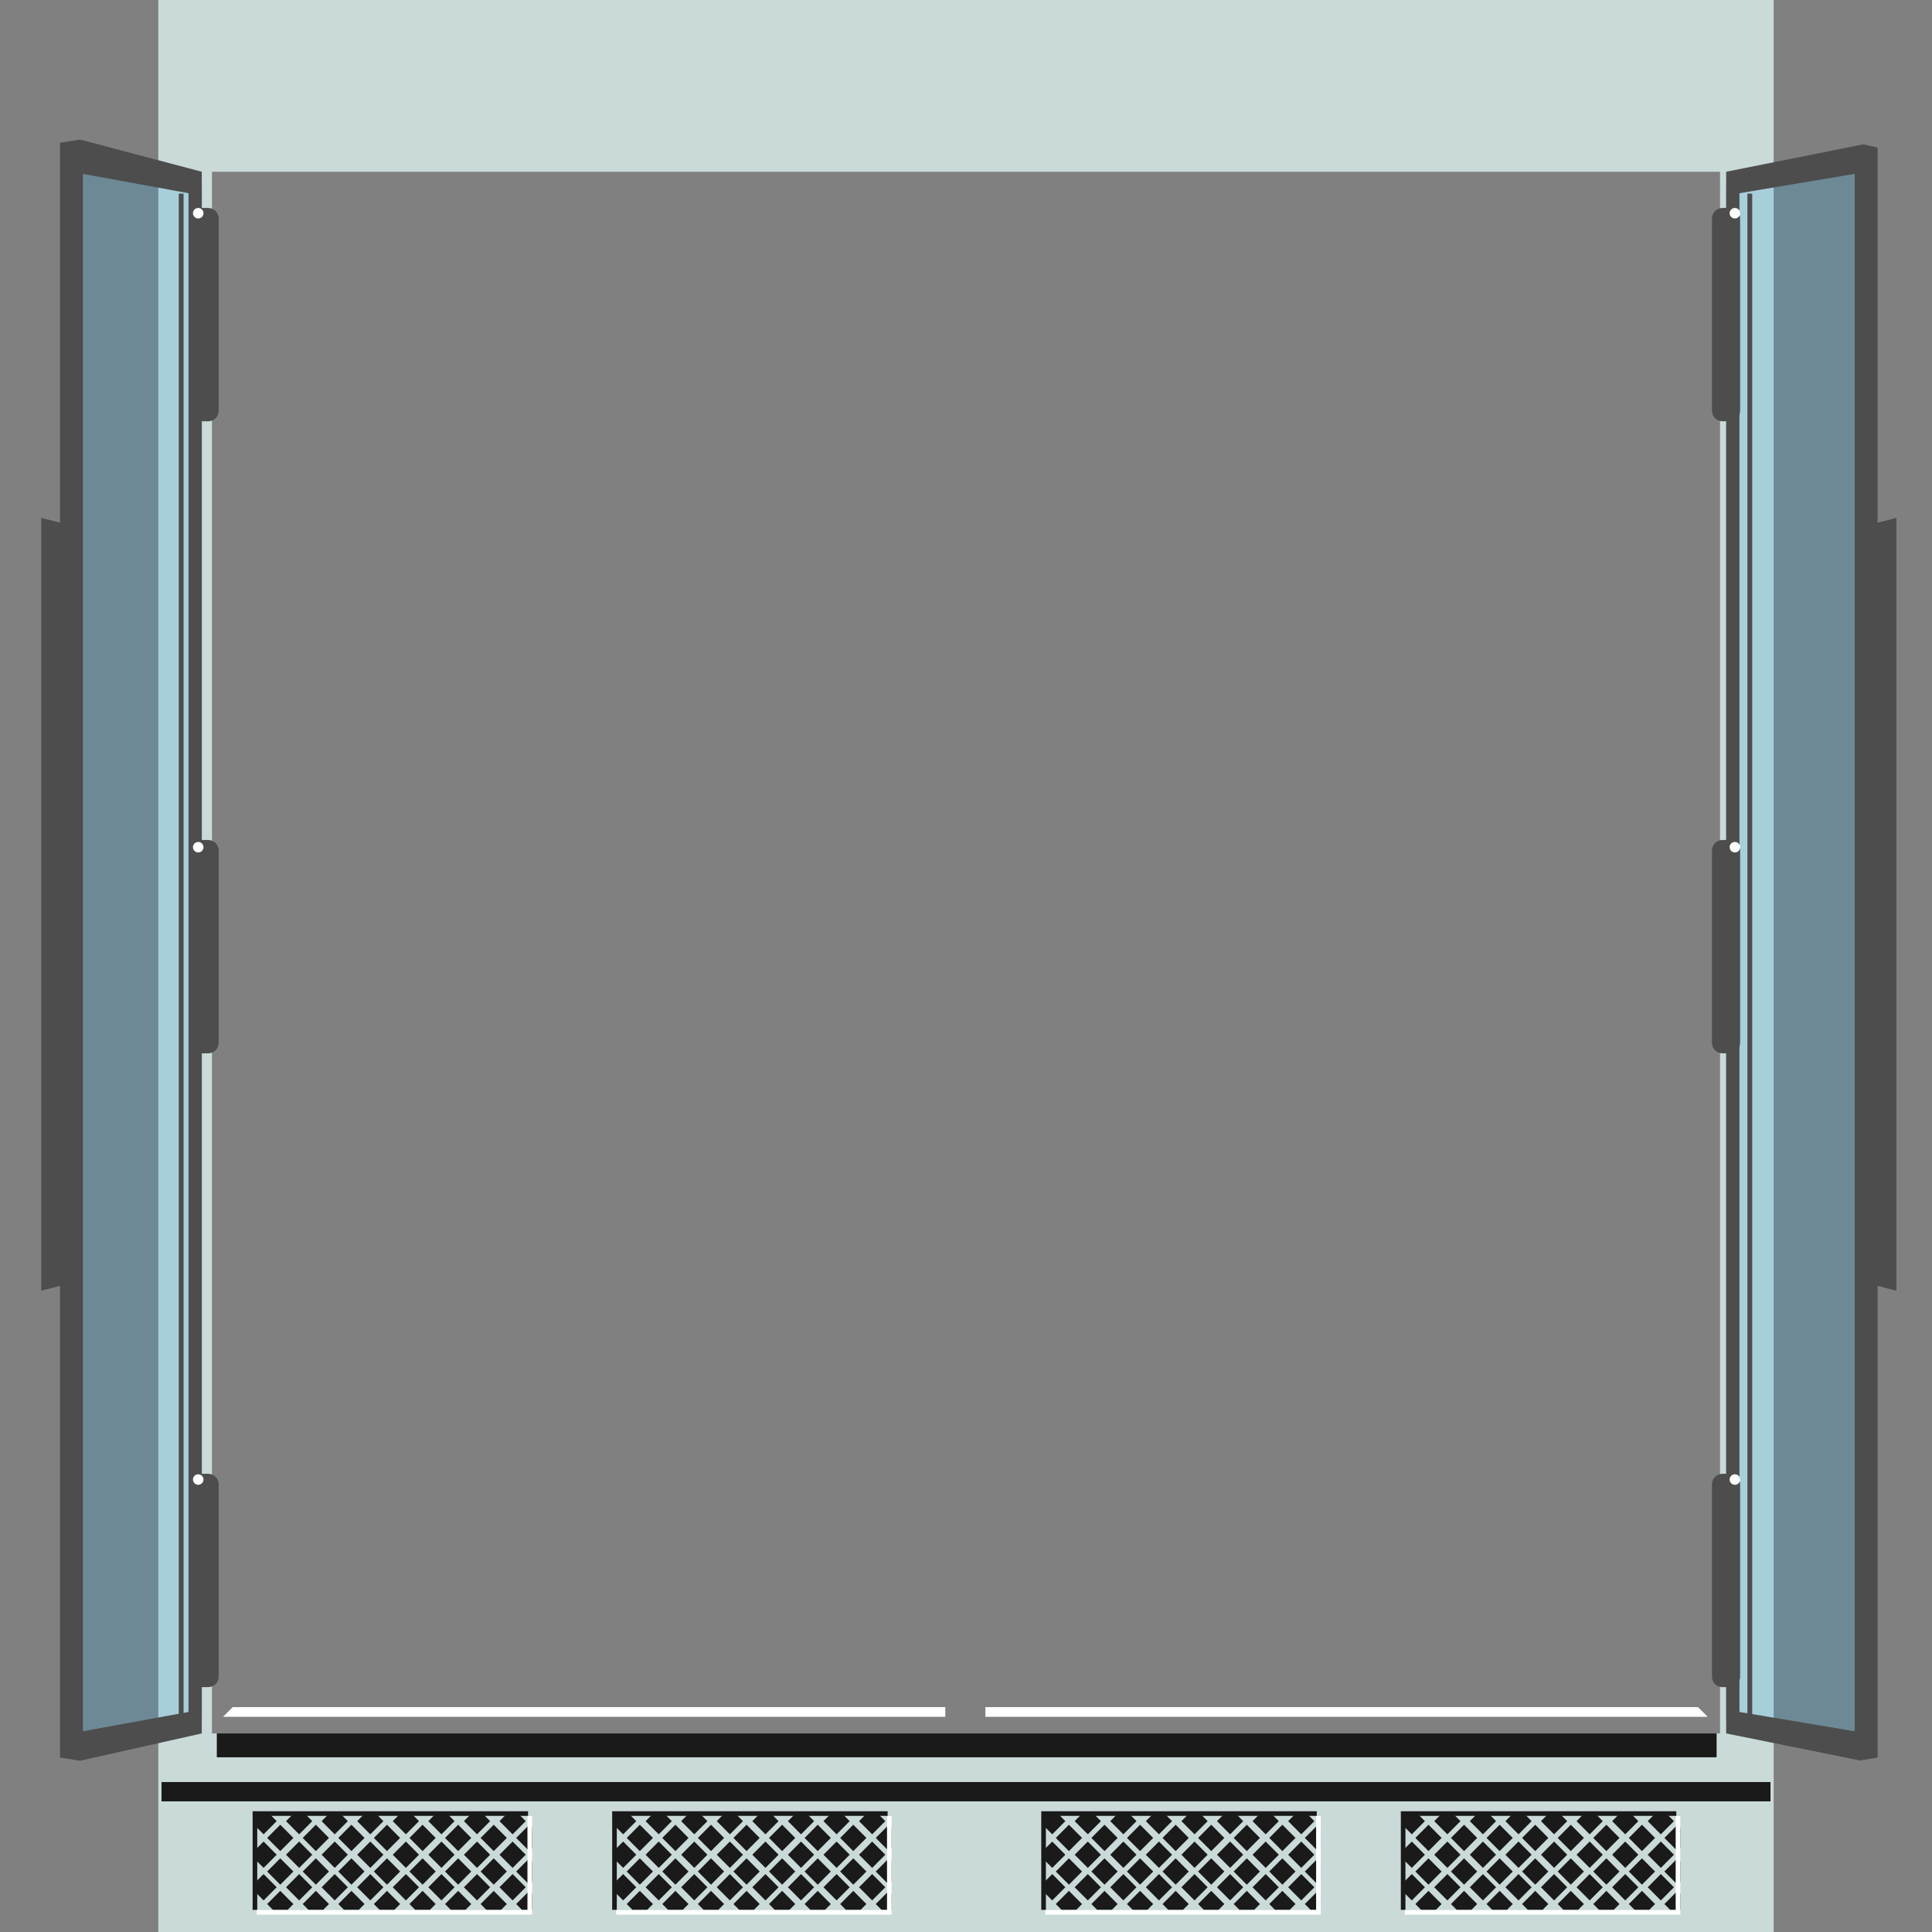 <svg version="1.1" id="Layer_1" xmlns="http://www.w3.org/2000/svg" xmlns:xlink="http://www.w3.org/1999/xlink" x="0px" y="0px" viewBox="0 0 100 100" xml:space="preserve"><rect x="0" y="0" width="100" height="100" fill="#808080" stroke="none"/><desc>Copyright Opto 22</desc> 
<g>
    <g id="frame">
		<rect fill="none" width="100" height="100"></rect>
</g>
<g id="shape">
	<path fill="#CADAD9" d="M8.194,0v100h83.611V0H8.194z M89.028,89.722H10.972V8.889h78.056V89.722z"></path>
</g>
<g id="radial">
</g>
<g id="linear">
</g>
<g id="light">
	<polygon opacity="0.22" fill="#29ABE2" points="89.326,89 96.446,90.5 96.446,8.389 89.326,9.639 	"></polygon>
	<polygon opacity="0.22" fill="#29ABE2" points="10.465,88.75 3.845,90.25 3.845,8.389 10.465,9.639 	"></polygon>
</g>
<g id="dark">
	<polygon fill="#4D4D4D" points="96.568,66.399 98.157,66.806 98.157,26.806 96.568,27.212 	"></polygon>
	<path fill="#4D4D4D" d="M97.186,7.639v83.333l-0.909,0.15l-6.931-1.4V8.889l7.099-1.419L97.186,7.639z M90.034,88.611l5.964,1V9
		l-5.964,1V88.611z"></path>
	<polygon fill="#4D4D4D" points="3.723,66.399 2.135,66.806 2.135,26.806 3.723,27.212 	"></polygon>
	<path fill="#4D4D4D" d="M10.445,8.889v80.833l-6.301,1.413l-1.039-0.163V7.389l1.05-0.162L10.445,8.889z M9.757,10L4.293,9v80.611
		l5.464-1V10z"></path>
	<path fill="#4D4D4D" d="M89.525,21.806h-0.37c-0.3,0-0.544-0.244-0.544-0.544v-9.954c0-0.3,0.244-0.544,0.544-0.544h0.37
		c0.3,0,0.544,0.244,0.544,0.544v9.954C90.069,21.562,89.826,21.806,89.525,21.806z"></path>
	<path fill="#4D4D4D" d="M89.525,54.52h-0.37c-0.3,0-0.544-0.244-0.544-0.544v-9.954c0-0.3,0.244-0.544,0.544-0.544h0.37
		c0.3,0,0.544,0.244,0.544,0.544v9.954C90.069,54.276,89.826,54.52,89.525,54.52z"></path>
	<path fill="#4D4D4D" d="M89.525,87.326h-0.37c-0.3,0-0.544-0.244-0.544-0.544v-9.954c0-0.3,0.244-0.544,0.544-0.544h0.37
		c0.3,0,0.544,0.244,0.544,0.544v9.954C90.069,87.083,89.826,87.326,89.525,87.326z"></path>
	<path fill="#4D4D4D" d="M10.775,21.806h-0.37c-0.3,0-0.544-0.244-0.544-0.544v-9.954c0-0.3,0.244-0.544,0.544-0.544h0.37
		c0.3,0,0.544,0.244,0.544,0.544v9.954C11.319,21.562,11.076,21.806,10.775,21.806z"></path>
	<path fill="#4D4D4D" d="M10.775,54.52h-0.37c-0.3,0-0.544-0.244-0.544-0.544v-9.954c0-0.3,0.244-0.544,0.544-0.544h0.37
		c0.3,0,0.544,0.244,0.544,0.544v9.954C11.319,54.276,11.076,54.52,10.775,54.52z"></path>
	<path fill="#4D4D4D" d="M10.775,87.326h-0.37c-0.3,0-0.544-0.244-0.544-0.544v-9.954c0-0.3,0.244-0.544,0.544-0.544h0.37
		c0.3,0,0.544,0.244,0.544,0.544v9.954C11.319,87.083,11.076,87.326,10.775,87.326z"></path>
	<rect x="9.252" y="10.021" fill="#4D4D4D" width="0.25" height="78.766"></rect>
	<rect x="90.444" y="10.021" fill="#4D4D4D" width="0.25" height="78.766"></rect>
</g>
<g id="shadow">
	<polygon fill="#1A1A1A" points="76.459,96.869 75.78,96.186 75.101,96.869 75.78,97.551 	"></polygon>
	<polygon fill="#1A1A1A" points="75.594,97.684 74.916,97.001 74.236,97.684 74.916,98.366 	"></polygon>
	<polygon fill="#1A1A1A" points="73.938,97.551 74.617,96.869 73.938,96.186 73.259,96.869 	"></polygon>
	<polygon fill="#1A1A1A" points="77.436,97.684 76.757,97.001 76.078,97.684 76.757,98.366 	"></polygon>
	<polygon fill="#1A1A1A" points="82.96,97.684 82.281,97.001 81.602,97.684 82.281,98.366 	"></polygon>
	<polygon fill="#1A1A1A" points="81.118,97.684 80.44,97.001 79.761,97.684 80.44,98.366 	"></polygon>
	<polygon fill="#1A1A1A" points="74.236,96 74.916,96.682 75.594,96 74.916,95.317 	"></polygon>
	<polygon fill="#1A1A1A" points="81.983,96.869 81.304,96.186 80.625,96.869 81.304,97.551 	"></polygon>
	<polygon fill="#1A1A1A" points="78.3,96.869 77.621,96.186 76.942,96.869 77.621,97.551 	"></polygon>
	<polygon fill="#1A1A1A" points="79.277,97.684 78.598,97.001 77.92,97.684 78.598,98.366 	"></polygon>
	<polygon fill="#1A1A1A" points="80.141,96.869 79.463,96.186 78.783,96.869 79.463,97.551 	"></polygon>
	<polygon fill="#1A1A1A" points="73.259,95.131 73.938,95.813 74.617,95.131 73.938,94.448 	"></polygon>
	<polygon fill="#1A1A1A" points="80.625,95.131 81.304,95.813 81.983,95.131 81.304,94.448 	"></polygon>
	<polygon fill="#1A1A1A" points="81.602,96 82.281,96.682 82.96,96 82.281,95.317 	"></polygon>
	<polygon fill="#1A1A1A" points="75.101,95.131 75.78,95.813 76.459,95.131 75.78,94.448 	"></polygon>
	<polygon fill="#1A1A1A" points="82.467,95.131 83.145,95.813 83.824,95.131 83.145,94.448 	"></polygon>
	<polygon fill="#1A1A1A" points="85.285,94.262 85.964,94.944 86.642,94.262 86.169,93.786 85.758,93.786 	"></polygon>
	<polygon fill="#1A1A1A" points="83.444,96 84.122,96.682 84.801,96 84.122,95.317 	"></polygon>
	<polygon fill="#1A1A1A" points="85.665,95.131 84.987,94.448 84.308,95.131 84.987,95.813 	"></polygon>
	<polygon fill="#1A1A1A" points="79.761,96 80.44,96.682 81.118,96 80.44,95.317 	"></polygon>
	<polygon fill="#1A1A1A" points="76.942,95.131 77.621,95.813 78.3,95.131 77.621,94.448 	"></polygon>
	<polygon fill="#1A1A1A" points="76.078,96 76.757,96.682 77.436,96 76.757,95.317 	"></polygon>
	<polygon fill="#1A1A1A" points="78.783,95.131 79.463,95.813 80.141,95.131 79.463,94.448 	"></polygon>
	<polygon fill="#1A1A1A" points="77.92,96 78.598,96.682 79.277,96 78.598,95.317 	"></polygon>
	<polygon fill="#1A1A1A" points="76.078,94.262 76.757,94.944 77.436,94.262 76.963,93.786 76.552,93.786 	"></polygon>
	<polygon fill="#1A1A1A" points="78.3,98.553 77.621,97.87 76.942,98.553 77.242,98.854 78,98.854 	"></polygon>
	<polygon fill="#1A1A1A" points="80.141,98.553 79.463,97.87 78.783,98.553 79.083,98.854 79.842,98.854 	"></polygon>
	<polygon fill="#1A1A1A" points="74.617,98.553 73.938,97.87 73.259,98.553 73.559,98.854 74.318,98.854 	"></polygon>
	<polygon fill="#1A1A1A" points="81.983,98.553 81.304,97.87 80.625,98.553 80.924,98.854 81.683,98.854 	"></polygon>
	<polygon fill="#1A1A1A" points="76.459,98.553 75.78,97.87 75.101,98.553 75.4,98.854 76.159,98.854 	"></polygon>
	<polygon fill="#1A1A1A" points="86.828,96.186 86.149,96.869 86.828,97.551 86.972,97.406 86.972,96.33 	"></polygon>
	<polygon fill="#1A1A1A" points="73.075,98.366 73.753,97.684 73.075,97.001 72.714,97.363 72.714,98.004 	"></polygon>
	<polygon fill="#1A1A1A" points="86.828,94.448 86.149,95.131 86.828,95.813 86.972,95.668 86.972,94.593 	"></polygon>
	<polygon fill="#1A1A1A" points="86.972,98.014 86.828,97.87 86.149,98.553 86.449,98.854 86.972,98.854 	"></polygon>
	<polygon fill="#1A1A1A" points="83.824,98.553 83.145,97.87 82.467,98.553 82.766,98.854 83.524,98.854 	"></polygon>
	<polygon fill="#1A1A1A" points="85.665,98.553 84.987,97.87 84.308,98.553 84.608,98.854 85.365,98.854 	"></polygon>
	<polygon fill="#1A1A1A" points="84.801,97.684 84.122,97.001 83.444,97.684 84.122,98.366 	"></polygon>
	<polygon fill="#1A1A1A" points="86.642,97.684 85.964,97.001 85.285,97.684 85.964,98.366 	"></polygon>
	<polygon fill="#1A1A1A" points="85.964,95.317 85.285,96 85.964,96.682 86.642,96 	"></polygon>
	<polygon fill="#1A1A1A" points="85.665,96.869 84.987,96.186 84.308,96.869 84.987,97.551 	"></polygon>
	<polygon fill="#1A1A1A" points="83.444,94.262 84.122,94.944 84.801,94.262 84.328,93.786 83.917,93.786 	"></polygon>
	<polygon fill="#1A1A1A" points="83.824,96.869 83.145,96.186 82.467,96.869 83.145,97.551 	"></polygon>
	<polygon fill="#1A1A1A" points="72.714,93.941 72.714,94.582 73.075,94.944 73.753,94.262 73.28,93.786 72.868,93.786 	"></polygon>
	<polygon fill="#1A1A1A" points="81.602,94.262 82.281,94.944 82.96,94.262 82.487,93.786 82.075,93.786 	"></polygon>
	<polygon fill="#1A1A1A" points="73.075,96.682 73.753,96 73.075,95.317 72.714,95.679 72.714,96.32 	"></polygon>
	<polygon fill="#1A1A1A" points="74.236,94.262 74.916,94.944 75.594,94.262 75.121,93.786 74.71,93.786 	"></polygon>
	<polygon fill="#1A1A1A" points="79.761,94.262 80.44,94.944 81.118,94.262 80.645,93.786 80.234,93.786 	"></polygon>
	<polygon fill="#1A1A1A" points="77.92,94.262 78.598,94.944 79.277,94.262 78.804,93.786 78.393,93.786 	"></polygon>
	<polygon fill="#1A1A1A" points="86.765,93.989 86.765,93.75 72.507,93.75 72.507,98.854 72.746,98.854 72.746,93.989 	"></polygon>
	<polygon fill="#1A1A1A" points="57.848,96.869 57.169,96.186 56.49,96.869 57.169,97.551 	"></polygon>
	<polygon fill="#1A1A1A" points="56.983,97.684 56.305,97.001 55.625,97.684 56.305,98.366 	"></polygon>
	<polygon fill="#1A1A1A" points="55.327,97.551 56.006,96.869 55.327,96.186 54.648,96.869 	"></polygon>
	<polygon fill="#1A1A1A" points="58.825,97.684 58.146,97.001 57.467,97.684 58.146,98.366 	"></polygon>
	<polygon fill="#1A1A1A" points="64.349,97.684 63.67,97.001 62.991,97.684 63.67,98.366 	"></polygon>
	<polygon fill="#1A1A1A" points="62.507,97.684 61.829,97.001 61.15,97.684 61.829,98.366 	"></polygon>
	<polygon fill="#1A1A1A" points="55.625,96 56.305,96.682 56.983,96 56.305,95.317 	"></polygon>
	<polygon fill="#1A1A1A" points="63.372,96.869 62.693,96.186 62.013,96.869 62.693,97.551 	"></polygon>
	<polygon fill="#1A1A1A" points="59.689,96.869 59.01,96.186 58.331,96.869 59.01,97.551 	"></polygon>
	<polygon fill="#1A1A1A" points="60.666,97.684 59.987,97.001 59.309,97.684 59.987,98.366 	"></polygon>
	<polygon fill="#1A1A1A" points="61.53,96.869 60.852,96.186 60.172,96.869 60.852,97.551 	"></polygon>
	<polygon fill="#1A1A1A" points="54.648,95.131 55.327,95.813 56.006,95.131 55.327,94.448 	"></polygon>
	<polygon fill="#1A1A1A" points="62.013,95.131 62.693,95.813 63.372,95.131 62.693,94.448 	"></polygon>
	<polygon fill="#1A1A1A" points="62.991,96 63.67,96.682 64.349,96 63.67,95.317 	"></polygon>
	<polygon fill="#1A1A1A" points="56.49,95.131 57.169,95.813 57.848,95.131 57.169,94.448 	"></polygon>
	<polygon fill="#1A1A1A" points="63.855,95.131 64.534,95.813 65.213,95.131 64.534,94.448 	"></polygon>
	<polygon fill="#1A1A1A" points="66.674,94.262 67.352,94.944 68.031,94.262 67.558,93.786 67.147,93.786 	"></polygon>
	<polygon fill="#1A1A1A" points="64.832,96 65.511,96.682 66.19,96 65.511,95.317 	"></polygon>
	<polygon fill="#1A1A1A" points="67.054,95.131 66.375,94.448 65.697,95.131 66.375,95.813 	"></polygon>
	<polygon fill="#1A1A1A" points="61.15,96 61.829,96.682 62.507,96 61.829,95.317 	"></polygon>
	<polygon fill="#1A1A1A" points="58.331,95.131 59.01,95.813 59.689,95.131 59.01,94.448 	"></polygon>
	<polygon fill="#1A1A1A" points="57.467,96 58.146,96.682 58.825,96 58.146,95.317 	"></polygon>
	<polygon fill="#1A1A1A" points="60.172,95.131 60.852,95.813 61.53,95.131 60.852,94.448 	"></polygon>
	<polygon fill="#1A1A1A" points="59.309,96 59.987,96.682 60.666,96 59.987,95.317 	"></polygon>
	<polygon fill="#1A1A1A" points="57.467,94.262 58.146,94.944 58.825,94.262 58.352,93.786 57.94,93.786 	"></polygon>
	<polygon fill="#1A1A1A" points="59.689,98.553 59.01,97.87 58.331,98.553 58.631,98.854 59.389,98.854 	"></polygon>
	<polygon fill="#1A1A1A" points="61.53,98.553 60.852,97.87 60.172,98.553 60.472,98.854 61.23,98.854 	"></polygon>
	<polygon fill="#1A1A1A" points="56.006,98.553 55.327,97.87 54.648,98.553 54.948,98.854 55.707,98.854 	"></polygon>
	<polygon fill="#1A1A1A" points="63.372,98.553 62.693,97.87 62.013,98.553 62.313,98.854 63.072,98.854 	"></polygon>
	<polygon fill="#1A1A1A" points="57.848,98.553 57.169,97.87 56.49,98.553 56.789,98.854 57.548,98.854 	"></polygon>
	<polygon fill="#1A1A1A" points="68.217,96.186 67.538,96.869 68.217,97.551 68.361,97.406 68.361,96.33 	"></polygon>
	<polygon fill="#1A1A1A" points="54.463,98.366 55.142,97.684 54.463,97.001 54.103,97.363 54.103,98.004 	"></polygon>
	<polygon fill="#1A1A1A" points="68.217,94.448 67.538,95.131 68.217,95.813 68.361,95.668 68.361,94.593 	"></polygon>
	<polygon fill="#1A1A1A" points="68.361,98.014 68.217,97.87 67.538,98.553 67.838,98.854 68.361,98.854 	"></polygon>
	<polygon fill="#1A1A1A" points="65.213,98.553 64.534,97.87 63.855,98.553 64.155,98.854 64.913,98.854 	"></polygon>
	<polygon fill="#1A1A1A" points="67.054,98.553 66.375,97.87 65.697,98.553 65.997,98.854 66.754,98.854 	"></polygon>
	<polygon fill="#1A1A1A" points="66.19,97.684 65.511,97.001 64.832,97.684 65.511,98.366 	"></polygon>
	<polygon fill="#1A1A1A" points="68.031,97.684 67.352,97.001 66.674,97.684 67.352,98.366 	"></polygon>
	<polygon fill="#1A1A1A" points="67.352,95.317 66.674,96 67.352,96.682 68.031,96 	"></polygon>
	<polygon fill="#1A1A1A" points="67.054,96.869 66.375,96.186 65.697,96.869 66.375,97.551 	"></polygon>
	<polygon fill="#1A1A1A" points="64.832,94.262 65.511,94.944 66.19,94.262 65.717,93.786 65.306,93.786 	"></polygon>
	<polygon fill="#1A1A1A" points="65.213,96.869 64.534,96.186 63.855,96.869 64.534,97.551 	"></polygon>
	<polygon fill="#1A1A1A" points="54.103,93.941 54.103,94.582 54.463,94.944 55.142,94.262 54.669,93.786 54.257,93.786 	"></polygon>
	<polygon fill="#1A1A1A" points="62.991,94.262 63.67,94.944 64.349,94.262 63.875,93.786 63.464,93.786 	"></polygon>
	<polygon fill="#1A1A1A" points="54.463,96.682 55.142,96 54.463,95.317 54.103,95.679 54.103,96.32 	"></polygon>
	<polygon fill="#1A1A1A" points="55.625,94.262 56.305,94.944 56.983,94.262 56.51,93.786 56.099,93.786 	"></polygon>
	<polygon fill="#1A1A1A" points="61.15,94.262 61.829,94.944 62.507,94.262 62.034,93.786 61.623,93.786 	"></polygon>
	<polygon fill="#1A1A1A" points="59.309,94.262 59.987,94.944 60.666,94.262 60.193,93.786 59.782,93.786 	"></polygon>
	<polygon fill="#1A1A1A" points="68.154,93.989 68.154,93.75 53.896,93.75 53.896,98.854 54.135,98.854 54.135,93.989 	"></polygon>
	<polygon fill="#1A1A1A" points="35.638,96.869 34.959,96.186 34.28,96.869 34.959,97.551 	"></polygon>
	<polygon fill="#1A1A1A" points="34.774,97.684 34.095,97.001 33.416,97.684 34.095,98.366 	"></polygon>
	<polygon fill="#1A1A1A" points="33.117,97.551 33.797,96.869 33.117,96.186 32.439,96.869 	"></polygon>
	<polygon fill="#1A1A1A" points="36.615,97.684 35.936,97.001 35.258,97.684 35.936,98.366 	"></polygon>
	<polygon fill="#1A1A1A" points="42.139,97.684 41.46,97.001 40.782,97.684 41.46,98.366 	"></polygon>
	<polygon fill="#1A1A1A" points="40.298,97.684 39.619,97.001 38.94,97.684 39.619,98.366 	"></polygon>
	<polygon fill="#1A1A1A" points="33.416,96 34.095,96.682 34.774,96 34.095,95.317 	"></polygon>
	<polygon fill="#1A1A1A" points="41.162,96.869 40.483,96.186 39.804,96.869 40.483,97.551 	"></polygon>
	<polygon fill="#1A1A1A" points="37.479,96.869 36.801,96.186 36.121,96.869 36.801,97.551 	"></polygon>
	<polygon fill="#1A1A1A" points="38.456,97.684 37.778,97.001 37.099,97.684 37.778,98.366 	"></polygon>
	<polygon fill="#1A1A1A" points="39.321,96.869 38.642,96.186 37.963,96.869 38.642,97.551 	"></polygon>
	<polygon fill="#1A1A1A" points="32.439,95.131 33.117,95.813 33.797,95.131 33.117,94.448 	"></polygon>
	<polygon fill="#1A1A1A" points="39.804,95.131 40.483,95.813 41.162,95.131 40.483,94.448 	"></polygon>
	<polygon fill="#1A1A1A" points="40.782,96 41.46,96.682 42.139,96 41.46,95.317 	"></polygon>
	<polygon fill="#1A1A1A" points="34.28,95.131 34.959,95.813 35.638,95.131 34.959,94.448 	"></polygon>
	<polygon fill="#1A1A1A" points="41.646,95.131 42.325,95.813 43.003,95.131 42.325,94.448 	"></polygon>
	<polygon fill="#1A1A1A" points="44.464,94.262 45.143,94.944 45.822,94.262 45.349,93.786 44.937,93.786 	"></polygon>
	<polygon fill="#1A1A1A" points="42.623,96 43.302,96.682 43.98,96 43.302,95.317 	"></polygon>
	<polygon fill="#1A1A1A" points="44.845,95.131 44.166,94.448 43.487,95.131 44.166,95.813 	"></polygon>
	<polygon fill="#1A1A1A" points="38.94,96 39.619,96.682 40.298,96 39.619,95.317 	"></polygon>
	<polygon fill="#1A1A1A" points="36.121,95.131 36.801,95.813 37.479,95.131 36.801,94.448 	"></polygon>
	<polygon fill="#1A1A1A" points="35.258,96 35.936,96.682 36.615,96 35.936,95.317 	"></polygon>
	<polygon fill="#1A1A1A" points="37.963,95.131 38.642,95.813 39.321,95.131 38.642,94.448 	"></polygon>
	<polygon fill="#1A1A1A" points="37.099,96 37.778,96.682 38.456,96 37.778,95.317 	"></polygon>
	<polygon fill="#1A1A1A" points="35.258,94.262 35.936,94.944 36.615,94.262 36.142,93.786 35.731,93.786 	"></polygon>
	<polygon fill="#1A1A1A" points="37.479,98.553 36.801,97.87 36.121,98.553 36.421,98.854 37.18,98.854 	"></polygon>
	<polygon fill="#1A1A1A" points="39.321,98.553 38.642,97.87 37.963,98.553 38.262,98.854 39.021,98.854 	"></polygon>
	<polygon fill="#1A1A1A" points="33.797,98.553 33.117,97.87 32.439,98.553 32.739,98.854 33.497,98.854 	"></polygon>
	<polygon fill="#1A1A1A" points="41.162,98.553 40.483,97.87 39.804,98.553 40.104,98.854 40.862,98.854 	"></polygon>
	<polygon fill="#1A1A1A" points="35.638,98.553 34.959,97.87 34.28,98.553 34.58,98.854 35.338,98.854 	"></polygon>
	<polygon fill="#1A1A1A" points="46.007,96.186 45.329,96.869 46.007,97.551 46.151,97.406 46.151,96.33 	"></polygon>
	<polygon fill="#1A1A1A" points="32.254,98.366 32.933,97.684 32.254,97.001 31.893,97.363 31.893,98.004 	"></polygon>
	<polygon fill="#1A1A1A" points="46.007,94.448 45.329,95.131 46.007,95.813 46.151,95.668 46.151,94.593 	"></polygon>
	<polygon fill="#1A1A1A" points="46.151,98.014 46.007,97.87 45.329,98.553 45.628,98.854 46.151,98.854 	"></polygon>
	<polygon fill="#1A1A1A" points="43.003,98.553 42.325,97.87 41.646,98.553 41.946,98.854 42.704,98.854 	"></polygon>
	<polygon fill="#1A1A1A" points="44.845,98.553 44.166,97.87 43.487,98.553 43.787,98.854 44.545,98.854 	"></polygon>
	<polygon fill="#1A1A1A" points="43.98,97.684 43.302,97.001 42.623,97.684 43.302,98.366 	"></polygon>
	<polygon fill="#1A1A1A" points="45.822,97.684 45.143,97.001 44.464,97.684 45.143,98.366 	"></polygon>
	<polygon fill="#1A1A1A" points="45.143,95.317 44.464,96 45.143,96.682 45.822,96 	"></polygon>
	<polygon fill="#1A1A1A" points="44.845,96.869 44.166,96.186 43.487,96.869 44.166,97.551 	"></polygon>
	<polygon fill="#1A1A1A" points="42.623,94.262 43.302,94.944 43.98,94.262 43.507,93.786 43.096,93.786 	"></polygon>
	<polygon fill="#1A1A1A" points="43.003,96.869 42.325,96.186 41.646,96.869 42.325,97.551 	"></polygon>
	<polygon fill="#1A1A1A" points="31.893,93.941 31.893,94.582 32.254,94.944 32.933,94.262 32.459,93.786 32.048,93.786 	"></polygon>
	<polygon fill="#1A1A1A" points="40.782,94.262 41.46,94.944 42.139,94.262 41.666,93.786 41.255,93.786 	"></polygon>
	<polygon fill="#1A1A1A" points="32.254,96.682 32.933,96 32.254,95.317 31.893,95.679 31.893,96.32 	"></polygon>
	<polygon fill="#1A1A1A" points="33.416,94.262 34.095,94.944 34.774,94.262 34.301,93.786 33.89,93.786 	"></polygon>
	<polygon fill="#1A1A1A" points="38.94,94.262 39.619,94.944 40.298,94.262 39.825,93.786 39.414,93.786 	"></polygon>
	<polygon fill="#1A1A1A" points="37.099,94.262 37.778,94.944 38.456,94.262 37.983,93.786 37.572,93.786 	"></polygon>
	<polygon fill="#1A1A1A" points="45.944,93.989 45.944,93.75 31.686,93.75 31.686,98.854 31.926,98.854 31.926,93.989 	"></polygon>
	<polygon fill="#1A1A1A" points="17.027,96.869 16.348,96.186 15.669,96.869 16.348,97.551 	"></polygon>
	<polygon fill="#1A1A1A" points="16.163,97.684 15.484,97.001 14.805,97.684 15.484,98.366 	"></polygon>
	<polygon fill="#1A1A1A" points="14.506,97.551 15.186,96.869 14.506,96.186 13.828,96.869 	"></polygon>
	<polygon fill="#1A1A1A" points="18.004,97.684 17.325,97.001 16.647,97.684 17.325,98.366 	"></polygon>
	<polygon fill="#1A1A1A" points="23.528,97.684 22.849,97.001 22.171,97.684 22.849,98.366 	"></polygon>
	<polygon fill="#1A1A1A" points="21.687,97.684 21.008,97.001 20.329,97.684 21.008,98.366 	"></polygon>
	<polygon fill="#1A1A1A" points="14.805,96 15.484,96.682 16.163,96 15.484,95.317 	"></polygon>
	<polygon fill="#1A1A1A" points="22.551,96.869 21.872,96.186 21.193,96.869 21.872,97.551 	"></polygon>
	<polygon fill="#1A1A1A" points="18.868,96.869 18.19,96.186 17.51,96.869 18.19,97.551 	"></polygon>
	<polygon fill="#1A1A1A" points="19.845,97.684 19.167,97.001 18.488,97.684 19.167,98.366 	"></polygon>
	<polygon fill="#1A1A1A" points="20.71,96.869 20.031,96.186 19.351,96.869 20.031,97.551 	"></polygon>
	<polygon fill="#1A1A1A" points="13.828,95.131 14.506,95.813 15.186,95.131 14.506,94.448 	"></polygon>
	<polygon fill="#1A1A1A" points="21.193,95.131 21.872,95.813 22.551,95.131 21.872,94.448 	"></polygon>
	<polygon fill="#1A1A1A" points="22.171,96 22.849,96.682 23.528,96 22.849,95.317 	"></polygon>
	<polygon fill="#1A1A1A" points="15.669,95.131 16.348,95.813 17.027,95.131 16.348,94.448 	"></polygon>
	<polygon fill="#1A1A1A" points="23.035,95.131 23.714,95.813 24.392,95.131 23.714,94.448 	"></polygon>
	<polygon fill="#1A1A1A" points="25.853,94.262 26.532,94.944 27.211,94.262 26.737,93.786 26.326,93.786 	"></polygon>
	<polygon fill="#1A1A1A" points="24.012,96 24.691,96.682 25.369,96 24.691,95.317 	"></polygon>
	<polygon fill="#1A1A1A" points="26.234,95.131 25.555,94.448 24.876,95.131 25.555,95.813 	"></polygon>
	<polygon fill="#1A1A1A" points="20.329,96 21.008,96.682 21.687,96 21.008,95.317 	"></polygon>
	<polygon fill="#1A1A1A" points="17.51,95.131 18.19,95.813 18.868,95.131 18.19,94.448 	"></polygon>
	<polygon fill="#1A1A1A" points="16.647,96 17.325,96.682 18.004,96 17.325,95.317 	"></polygon>
	<polygon fill="#1A1A1A" points="19.351,95.131 20.031,95.813 20.71,95.131 20.031,94.448 	"></polygon>
	<polygon fill="#1A1A1A" points="18.488,96 19.167,96.682 19.845,96 19.167,95.317 	"></polygon>
	<polygon fill="#1A1A1A" points="16.647,94.262 17.325,94.944 18.004,94.262 17.531,93.786 17.12,93.786 	"></polygon>
	<polygon fill="#1A1A1A" points="18.868,98.553 18.19,97.87 17.51,98.553 17.81,98.854 18.568,98.854 	"></polygon>
	<polygon fill="#1A1A1A" points="20.71,98.553 20.031,97.87 19.351,98.553 19.651,98.854 20.41,98.854 	"></polygon>
	<polygon fill="#1A1A1A" points="15.186,98.553 14.506,97.87 13.828,98.553 14.127,98.854 14.886,98.854 	"></polygon>
	<polygon fill="#1A1A1A" points="22.551,98.553 21.872,97.87 21.193,98.553 21.493,98.854 22.251,98.854 	"></polygon>
	<polygon fill="#1A1A1A" points="17.027,98.553 16.348,97.87 15.669,98.553 15.969,98.854 16.727,98.854 	"></polygon>
	<polygon fill="#1A1A1A" points="27.396,96.186 26.717,96.869 27.396,97.551 27.54,97.406 27.54,96.33 	"></polygon>
	<polygon fill="#1A1A1A" points="13.643,98.366 14.321,97.684 13.643,97.001 13.282,97.363 13.282,98.004 	"></polygon>
	<polygon fill="#1A1A1A" points="27.396,94.448 26.717,95.131 27.396,95.813 27.54,95.668 27.54,94.593 	"></polygon>
	<polygon fill="#1A1A1A" points="27.54,98.014 27.396,97.87 26.717,98.553 27.017,98.854 27.54,98.854 	"></polygon>
	<polygon fill="#1A1A1A" points="24.392,98.553 23.714,97.87 23.035,98.553 23.335,98.854 24.092,98.854 	"></polygon>
	<polygon fill="#1A1A1A" points="26.234,98.553 25.555,97.87 24.876,98.553 25.176,98.854 25.934,98.854 	"></polygon>
	<polygon fill="#1A1A1A" points="25.369,97.684 24.691,97.001 24.012,97.684 24.691,98.366 	"></polygon>
	<polygon fill="#1A1A1A" points="27.211,97.684 26.532,97.001 25.853,97.684 26.532,98.366 	"></polygon>
	<polygon fill="#1A1A1A" points="26.532,95.317 25.853,96 26.532,96.682 27.211,96 	"></polygon>
	<polygon fill="#1A1A1A" points="26.234,96.869 25.555,96.186 24.876,96.869 25.555,97.551 	"></polygon>
	<polygon fill="#1A1A1A" points="24.012,94.262 24.691,94.944 25.369,94.262 24.896,93.786 24.485,93.786 	"></polygon>
	<polygon fill="#1A1A1A" points="24.392,96.869 23.714,96.186 23.035,96.869 23.714,97.551 	"></polygon>
	<polygon fill="#1A1A1A" points="13.282,93.941 13.282,94.582 13.643,94.944 14.321,94.262 13.848,93.786 13.436,93.786 	"></polygon>
	<polygon fill="#1A1A1A" points="22.171,94.262 22.849,94.944 23.528,94.262 23.055,93.786 22.644,93.786 	"></polygon>
	<polygon fill="#1A1A1A" points="13.643,96.682 14.321,96 13.643,95.317 13.282,95.679 13.282,96.32 	"></polygon>
	<polygon fill="#1A1A1A" points="14.805,94.262 15.484,94.944 16.163,94.262 15.69,93.786 15.279,93.786 	"></polygon>
	<polygon fill="#1A1A1A" points="20.329,94.262 21.008,94.944 21.687,94.262 21.213,93.786 20.802,93.786 	"></polygon>
	<polygon fill="#1A1A1A" points="18.488,94.262 19.167,94.944 19.845,94.262 19.372,93.786 18.961,93.786 	"></polygon>
	<polygon fill="#1A1A1A" points="27.333,93.989 27.333,93.75 13.075,93.75 13.075,98.854 13.315,98.854 13.315,93.989 	"></polygon>
	<rect x="8.361" y="92.238" fill="#1A1A1A" width="83.279" height="1"></rect>
	<rect x="11.222" y="89.722" fill="#1A1A1A" width="77.629" height="1.235"></rect>
</g>
<g id="hlight">
	<circle fill="#FFFFFF" cx="89.797" cy="11.036" r="0.272"></circle>
	<circle fill="#FFFFFF" cx="10.26" cy="11.036" r="0.272"></circle>
	<circle fill="#FFFFFF" cx="89.797" cy="43.851" r="0.272"></circle>
	<circle fill="#FFFFFF" cx="10.26" cy="43.851" r="0.272"></circle>
	<circle fill="#FFFFFF" cx="89.797" cy="76.58" r="0.272"></circle>
	<circle fill="#FFFFFF" cx="10.26" cy="76.58" r="0.272"></circle>
	<polygon fill="#FFFFFF" points="72.714,98.865 72.714,99.104 86.972,99.104 86.972,94 86.733,94 86.733,98.865 	"></polygon>
	<polygon fill="#FFFFFF" points="54.103,98.865 54.103,99.104 68.361,99.104 68.361,94 68.122,94 68.122,98.865 	"></polygon>
	<polygon fill="#FFFFFF" points="31.893,98.865 31.893,99.104 46.151,99.104 46.151,94 45.912,94 45.912,98.865 	"></polygon>
	<polygon fill="#FFFFFF" points="13.282,98.865 13.282,99.104 27.54,99.104 27.54,94 27.301,94 27.301,98.865 	"></polygon>
	<polygon fill="#FFFFFF" points="48.928,88.861 11.545,88.861 12.045,88.361 48.928,88.361 	"></polygon>
	<polygon fill="#FFFFFF" points="88.387,88.861 51.003,88.861 51.003,88.361 87.887,88.361 	"></polygon>
</g>
    </g>
</svg>